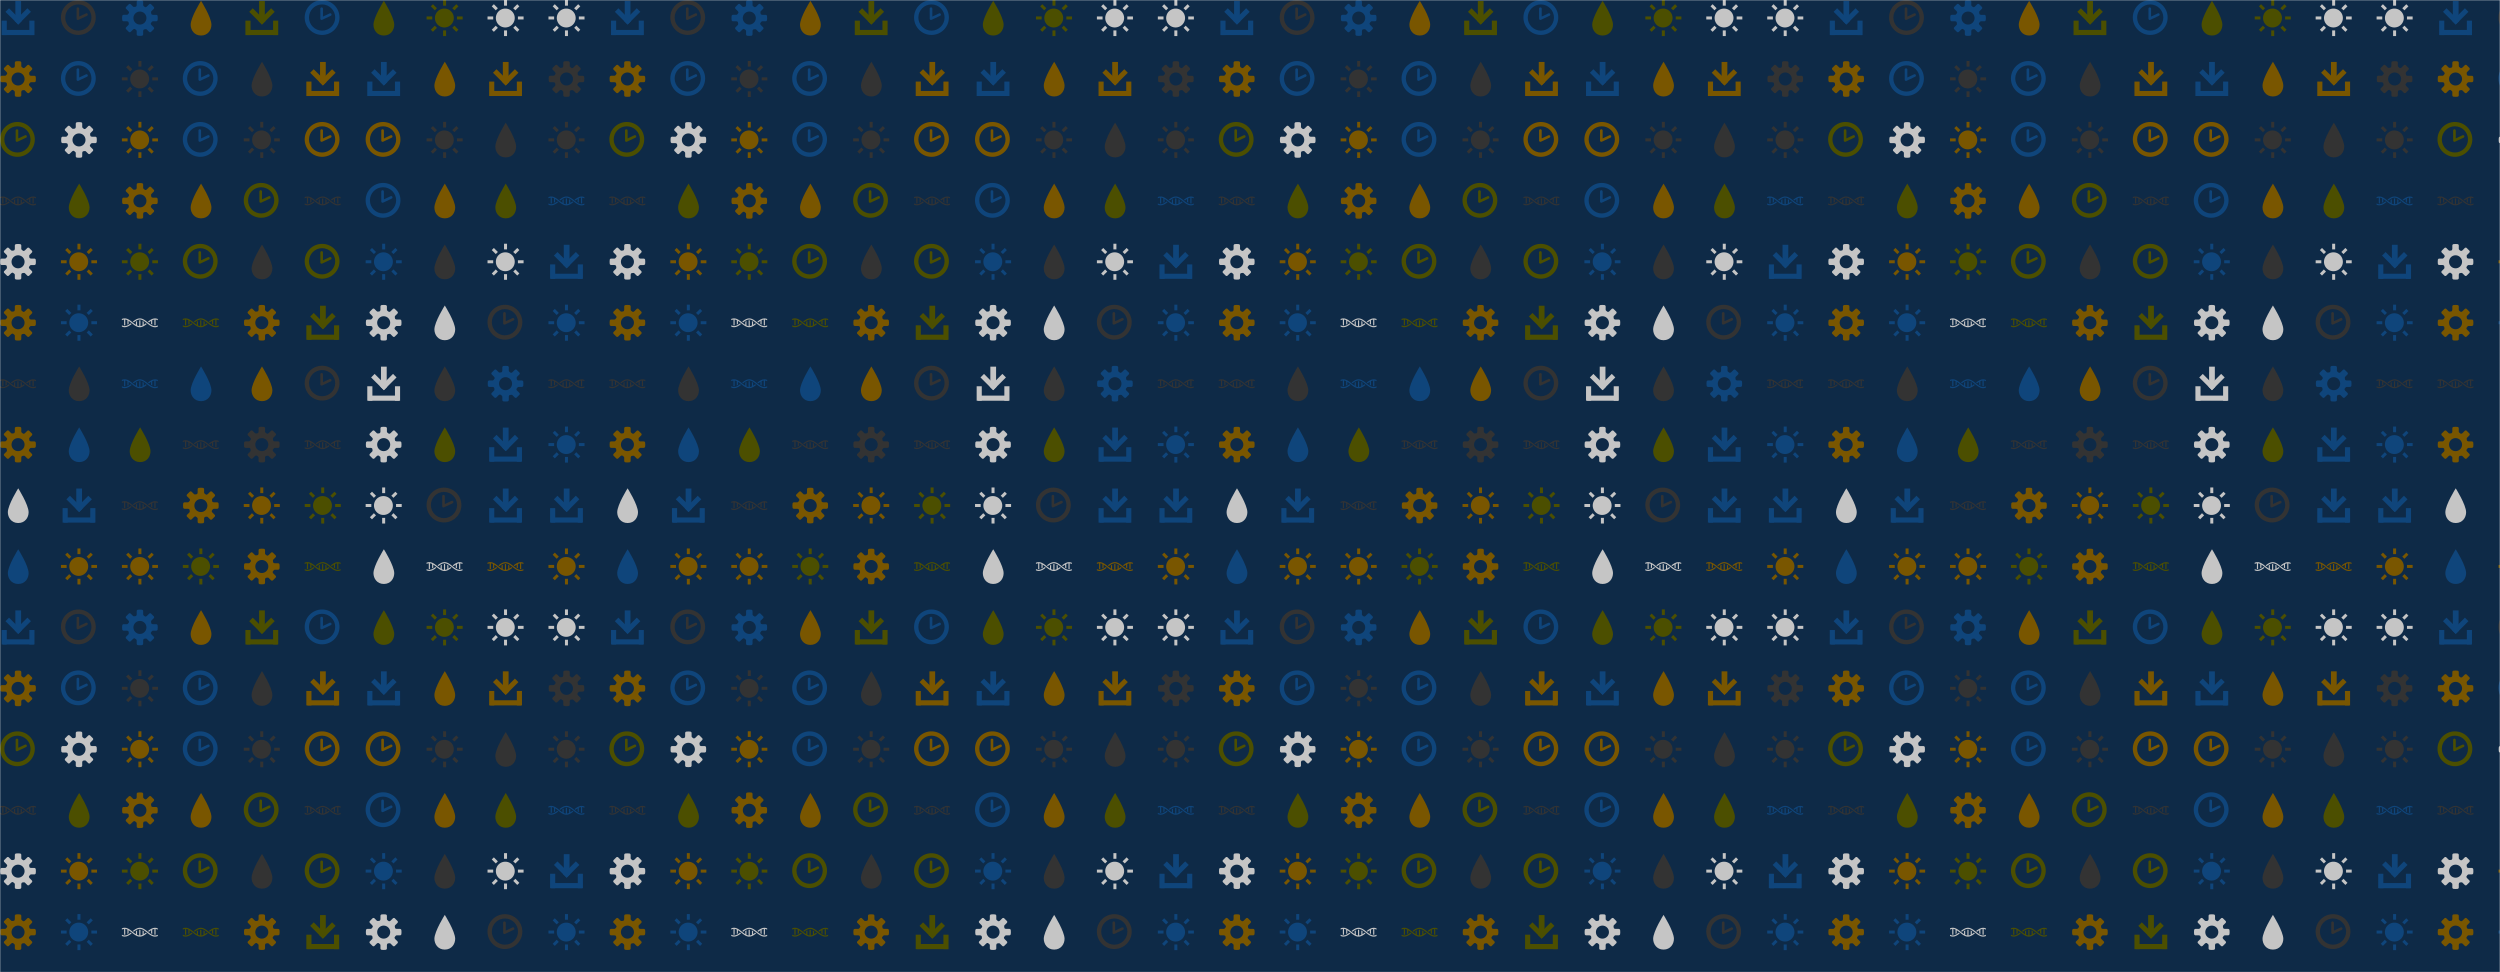 <svg xmlns="http://www.w3.org/2000/svg" version="1.1" xmlns:xlink="http://www.w3.org/1999/xlink" xmlns:svgjs="http://svgjs.com/svgjs" width="1440" height="560" preserveAspectRatio="none" viewBox="0 0 1440 560"><g mask="url(&quot;#SvgjsMask1592&quot;)" fill="none"><rect width="1440" height="560" x="0" y="0" fill="#0e2a47"></rect><use xlink:href="#SvgjsG1599" transform="translate(0, 0)" fill="rgba(121, 86, 0, 1)"></use><use xlink:href="#SvgjsG1599" transform="translate(0, 351)" fill="#0f457b"></use><use xlink:href="#SvgjsG1599" transform="translate(351, 0)" fill="#0f457b"></use><use xlink:href="#SvgjsG1599" transform="translate(351, 351)" fill="rgba(76, 79, 0, 1)"></use><use xlink:href="#SvgjsG1599" transform="translate(702, 0)" fill="#0f457b"></use><use xlink:href="#SvgjsG1599" transform="translate(702, 351)" fill="rgba(197, 197, 197, 1)"></use><use xlink:href="#SvgjsG1599" transform="translate(1053, 0)" fill="rgba(76, 79, 0, 1)"></use><use xlink:href="#SvgjsG1599" transform="translate(1053, 351)" fill="rgba(197, 197, 197, 1)"></use><use xlink:href="#SvgjsG1599" transform="translate(1404, 0)" fill="#0f457b"></use><use xlink:href="#SvgjsG1599" transform="translate(1404, 351)" fill="rgba(51, 51, 51, 1)"></use></g><defs><mask id="SvgjsMask1592"><rect width="1440" height="560" fill="#ffffff"></rect></mask><g id="SvgjsG1593"><path d="M6.498 9.304L12.139 3.663l1.565 1.566-5.641 5.641z"></path><path d="M6.8 0.457h2.541v8.028H6.8z"></path><path d="M8.072 10.876L2.429 5.238l1.563-1.566L9.636 9.313zM1.2 13.277h13.733v2.266H1.2z"></path><path d="M0.733 9.143h2.267v6.4h-2.267z m12.267 0h2.267v6.4h-2.267z"></path></g><g id="SvgjsG1597"><path d="M3.474 10.969C3.474 7.665 8.077 0.361 8.077 0.361s4.602 7.305 4.602 10.608c0 2.247-1.506 4.771-4.602 4.771-3.095 0-4.603-2.524-4.603-4.771z" fill-rule="evenodd"></path></g><g id="SvgjsG1595"><path d="M7.713 15.485C3.459 15.485 0 12.025 0 7.768 0 3.513 3.459 0.051 7.713 0.051S15.432 3.513 15.432 7.768c0 4.257-3.465 7.716-7.719 7.717z m0-1.91c3.201 0 5.81-2.604 5.81-5.809 0-3.199-2.61-5.807-5.81-5.807-3.202 0-5.804 2.609-5.804 5.807-0.001 3.206 2.602 5.809 5.804 5.809z"></path><path d="M7.753 8.787a0.574 0.574 0 0 1-0.554-0.042 0.578 0.578 0 0 1-0.259-0.399L6.931 3.862a0.58 0.58 0 0 1 1.162 0v3.478l2.975-1.4a0.578 0.578 0 0 1 0.773 0.275c0.138 0.292 0.011 0.637-0.276 0.774l-3.81 1.798z"></path></g><g id="SvgjsG1596"><path d="M11.986 8.245a46.749 46.749 0 0 1-0.521-0.411c-0.146-0.116-0.293-0.233-0.44-0.348-0.88-0.688-1.797-1.316-2.816-1.407A2.815 2.815 0 0 0 7.954 6.067c-0.086 0-0.171 0.011-0.255 0.018-1.022 0.093-1.942 0.717-2.826 1.408l0.093 0.073c0.108 0.085 0.213 0.168 0.32 0.252C6.165 7.137 7.021 6.576 7.954 6.576c0.93 0 1.784 0.558 2.66 1.236a35.098 35.098 0 0 1 0.535 0.421c0.142 0.113 0.283 0.226 0.426 0.338C12.532 9.32 13.531 10 14.658 10c0.437 0 0.854-0.104 1.257-0.273v-0.557c-0.409 0.197-0.825 0.32-1.257 0.32-0.934 0-1.792-0.563-2.672-1.245z"></path><path d="M11.574 7.496c0.029 0.023 0.059 0.046 0.088 0.07 0.109 0.087 0.216 0.17 0.325 0.256 0.318-0.246 0.635-0.476 0.952-0.67v1.37c0.17 0.111 0.34 0.214 0.51 0.301V6.878c0.315-0.147 0.634-0.248 0.96-0.283v2.537c0.078 0.01 0.157 0.018 0.237 0.018 0.091 0 0.183-0.009 0.273-0.021V6.592c0.34 0.037 0.67 0.144 0.996 0.3V6.336C15.514 6.17 15.099 6.067 14.664 6.067c-1.128 0-2.13 0.68-3.09 1.429z m-7.248 1.08c-0.034-0.027-0.068-0.053-0.102-0.08-0.104-0.083-0.207-0.162-0.31-0.245-0.877 0.678-1.733 1.238-2.665 1.238C0.82 9.49 0.407 9.36 0 9.152v0.562C0.401 9.891 0.815 10 1.249 10c1.124 0 2.122-0.677 3.077-1.423z"></path><path d="M0.989 9.133c0.084 0.011 0.17 0.019 0.254 0.02 0.086 0 0.171-0.008 0.256-0.02V6.592c0.329 0.035 0.65 0.136 0.967 0.285-0.002 0.012-0.007 0.023-0.007 0.036v1.903a5.818 5.818 0 0 0 0.51-0.303V7.152c0.487 0.3 0.971 0.684 1.467 1.08C5.525 9.101 6.652 10 7.948 10c1.123 0 2.121-0.675 3.078-1.42l-0.106-0.084c-0.103-0.082-0.205-0.161-0.306-0.242-0.313 0.242-0.622 0.466-0.934 0.658V7.564A5.816 5.816 0 0 0 9.17 7.261v1.893c0 0.01 0.004 0.019 0.005 0.029-0.316 0.149-0.637 0.252-0.965 0.288V6.937a1.97 1.97 0 0 0-0.267-0.02c-0.082 0-0.163 0.008-0.243 0.017v2.541c-0.33-0.035-0.652-0.136-0.969-0.283 0.002-0.013 0.006-0.024 0.006-0.039V7.248a5.629 5.629 0 0 0-0.51 0.302v1.368c-0.49-0.299-0.976-0.686-1.474-1.083C3.666 6.966 2.539 6.067 1.243 6.067c-0.432 0-0.844 0.096-1.243 0.251v0.55c0.324-0.144 0.652-0.244 0.989-0.278V9.133z"></path></g><g id="SvgjsG1598"><path d="M2.524 8.637H0.014V7.308h2.51v1.329zM3.656 4.576L1.884 2.804l0.935-0.935 1.772 1.772-0.935 0.935z m0 6.817l0.935 0.935-1.772 1.773-0.934-0.936 1.771-1.772z m4.997-8.884h-1.33V-0.002h1.33v2.511z m-1.33 10.952h1.33v2.51h-1.33v-2.509zM12.344 4.576l-0.96-0.935 1.796-1.772 0.935 0.935-1.772 1.772z m0 6.792l1.771 1.797-0.935 0.936-1.771-1.774 0.936-0.96z m3.643-4.06v1.329h-2.51V7.308h2.509z"></path><path d="M3.702 7.984a4.184 4.184 0 1 0 8.368 0 4.184 4.184 0 1 0-8.368 0"></path></g><g id="SvgjsG1594"><path d="M15.233 9.431c0.295 0 0.569-0.239 0.61-0.532 0 0 0.056-0.411 0.056-0.899s-0.056-0.899-0.056-0.899c-0.041-0.292-0.315-0.531-0.61-0.53h-1.524c-0.295 0-0.602-0.188-0.681-0.418s-0.188-0.967 0.021-1.176l1.078-1.077c0.209-0.209 0.225-0.565 0.036-0.792l-1.268-1.268c-0.227-0.189-0.583-0.173-0.792 0.036l-1.078 1.077c-0.208 0.209-0.556 0.293-0.772 0.187s-0.822-0.552-0.821-0.847V0.767c0-0.295-0.239-0.569-0.531-0.61 0 0-0.411-0.057-0.9-0.056s-0.899 0.057-0.899 0.056c-0.293 0.04-0.532 0.315-0.532 0.61v1.524c0 0.295-0.188 0.601-0.418 0.681s-0.967 0.188-1.176-0.021l-1.078-1.078C3.689 1.665 3.333 1.649 3.107 1.837l-1.268 1.268c-0.189 0.227-0.173 0.583 0.036 0.792l1.077 1.078c0.209 0.209 0.293 0.556 0.187 0.772s-0.552 0.822-0.847 0.822H0.767c-0.295 0-0.569 0.239-0.61 0.531 0 0-0.057 0.411-0.056 0.899s0.057 0.899 0.056 0.9c0.04 0.293 0.315 0.532 0.61 0.532h1.525c0.295 0 0.601 0.188 0.681 0.417 0.079 0.23 0.188 0.967-0.02 1.176l-1.078 1.077C1.667 12.311 1.651 12.667 1.84 12.893l1.267 1.268c0.227 0.189 0.583 0.173 0.792-0.036l1.077-1.077c0.209-0.208 0.556-0.292 0.772-0.187s0.821 0.553 0.822 0.848v1.524c0 0.295 0.239 0.569 0.532 0.61 0 0 0.411 0.057 0.899 0.057s0.899-0.056 0.899-0.057c0.293-0.04 0.531-0.315 0.532-0.609v-1.524c0-0.295 0.188-0.602 0.418-0.681 0.23-0.079 0.967-0.188 1.176 0.021l1.077 1.077c0.209 0.209 0.565 0.225 0.792 0.036l1.268-1.267c0.189-0.227 0.173-0.583-0.036-0.792l-1.078-1.077c-0.209-0.209-0.293-0.557-0.186-0.773 0.106-0.216 0.552-0.822 0.847-0.822h1.525zM8 10.892c-1.597 0-2.891-1.294-2.891-2.892 0-1.596 1.295-2.891 2.891-2.891S10.892 6.404 10.892 8 9.597 10.892 8 10.892z"></path></g><g id="SvgjsG1599"><use xlink:href="#SvgjsG1593" transform="translate(0, 0) scale(1.3)" fill="#0f457b"></use><use xlink:href="#SvgjsG1594" transform="translate(0, 35.1) scale(1.3)" fill="rgba(121, 86, 0, 1)"></use><use xlink:href="#SvgjsG1595" transform="translate(0, 70.2) scale(1.3)" fill="rgba(76, 79, 0, 1)"></use><use xlink:href="#SvgjsG1596" transform="translate(0, 105.3) scale(1.3)" fill="rgba(51, 51, 51, 1)"></use><use xlink:href="#SvgjsG1594" transform="translate(0, 140.4) scale(1.3)" fill="rgba(197, 197, 197, 1)"></use><use xlink:href="#SvgjsG1594" transform="translate(0, 175.5) scale(1.3)" fill="rgba(121, 86, 0, 1)"></use><use xlink:href="#SvgjsG1596" transform="translate(0, 210.6) scale(1.3)" fill="rgba(51, 51, 51, 1)"></use><use xlink:href="#SvgjsG1594" transform="translate(0, 245.7) scale(1.3)" fill="rgba(121, 86, 0, 1)"></use><use xlink:href="#SvgjsG1597" transform="translate(0, 280.8) scale(1.3)" fill="rgba(197, 197, 197, 1)"></use><use xlink:href="#SvgjsG1597" transform="translate(0, 315.9) scale(1.3)" fill="#0f457b"></use><use xlink:href="#SvgjsG1595" transform="translate(35.1, 0) scale(1.3)" fill="rgba(51, 51, 51, 1)"></use><use xlink:href="#SvgjsG1595" transform="translate(35.1, 35.1) scale(1.3)" fill="#0f457b"></use><use xlink:href="#SvgjsG1594" transform="translate(35.1, 70.2) scale(1.3)" fill="rgba(197, 197, 197, 1)"></use><use xlink:href="#SvgjsG1597" transform="translate(35.1, 105.3) scale(1.3)" fill="rgba(76, 79, 0, 1)"></use><use xlink:href="#SvgjsG1598" transform="translate(35.1, 140.4) scale(1.3)" fill="rgba(121, 86, 0, 1)"></use><use xlink:href="#SvgjsG1598" transform="translate(35.1, 175.5) scale(1.3)" fill="#0f457b"></use><use xlink:href="#SvgjsG1597" transform="translate(35.1, 210.6) scale(1.3)" fill="rgba(51, 51, 51, 1)"></use><use xlink:href="#SvgjsG1597" transform="translate(35.1, 245.7) scale(1.3)" fill="#0f457b"></use><use xlink:href="#SvgjsG1593" transform="translate(35.1, 280.8) scale(1.3)" fill="#0f457b"></use><use xlink:href="#SvgjsG1598" transform="translate(35.1, 315.9) scale(1.3)" fill="rgba(121, 86, 0, 1)"></use><use xlink:href="#SvgjsG1594" transform="translate(70.2, 0) scale(1.3)" fill="#0f457b"></use><use xlink:href="#SvgjsG1598" transform="translate(70.2, 35.1) scale(1.3)" fill="rgba(51, 51, 51, 1)"></use><use xlink:href="#SvgjsG1598" transform="translate(70.2, 70.2) scale(1.3)" fill="rgba(121, 86, 0, 1)"></use><use xlink:href="#SvgjsG1594" transform="translate(70.2, 105.3) scale(1.3)" fill="rgba(121, 86, 0, 1)"></use><use xlink:href="#SvgjsG1598" transform="translate(70.2, 140.4) scale(1.3)" fill="rgba(76, 79, 0, 1)"></use><use xlink:href="#SvgjsG1596" transform="translate(70.2, 175.5) scale(1.3)" fill="rgba(197, 197, 197, 1)"></use><use xlink:href="#SvgjsG1596" transform="translate(70.2, 210.6) scale(1.3)" fill="#0f457b"></use><use xlink:href="#SvgjsG1597" transform="translate(70.2, 245.7) scale(1.3)" fill="rgba(76, 79, 0, 1)"></use><use xlink:href="#SvgjsG1596" transform="translate(70.2, 280.8) scale(1.3)" fill="rgba(51, 51, 51, 1)"></use><use xlink:href="#SvgjsG1598" transform="translate(70.2, 315.9) scale(1.3)" fill="rgba(121, 86, 0, 1)"></use><use xlink:href="#SvgjsG1597" transform="translate(105.3, 0) scale(1.3)" fill="rgba(121, 86, 0, 1)"></use><use xlink:href="#SvgjsG1595" transform="translate(105.3, 35.1) scale(1.3)" fill="#0f457b"></use><use xlink:href="#SvgjsG1595" transform="translate(105.3, 70.2) scale(1.3)" fill="#0f457b"></use><use xlink:href="#SvgjsG1597" transform="translate(105.3, 105.3) scale(1.3)" fill="rgba(121, 86, 0, 1)"></use><use xlink:href="#SvgjsG1595" transform="translate(105.3, 140.4) scale(1.3)" fill="rgba(76, 79, 0, 1)"></use><use xlink:href="#SvgjsG1596" transform="translate(105.3, 175.5) scale(1.3)" fill="rgba(76, 79, 0, 1)"></use><use xlink:href="#SvgjsG1597" transform="translate(105.3, 210.6) scale(1.3)" fill="#0f457b"></use><use xlink:href="#SvgjsG1596" transform="translate(105.3, 245.7) scale(1.3)" fill="rgba(51, 51, 51, 1)"></use><use xlink:href="#SvgjsG1594" transform="translate(105.3, 280.8) scale(1.3)" fill="rgba(121, 86, 0, 1)"></use><use xlink:href="#SvgjsG1598" transform="translate(105.3, 315.9) scale(1.3)" fill="rgba(76, 79, 0, 1)"></use><use xlink:href="#SvgjsG1593" transform="translate(140.4, 0) scale(1.3)" fill="rgba(76, 79, 0, 1)"></use><use xlink:href="#SvgjsG1597" transform="translate(140.4, 35.1) scale(1.3)" fill="rgba(51, 51, 51, 1)"></use><use xlink:href="#SvgjsG1598" transform="translate(140.4, 70.2) scale(1.3)" fill="rgba(51, 51, 51, 1)"></use><use xlink:href="#SvgjsG1595" transform="translate(140.4, 105.3) scale(1.3)" fill="rgba(76, 79, 0, 1)"></use><use xlink:href="#SvgjsG1597" transform="translate(140.4, 140.4) scale(1.3)" fill="rgba(51, 51, 51, 1)"></use><use xlink:href="#SvgjsG1594" transform="translate(140.4, 175.5) scale(1.3)" fill="rgba(121, 86, 0, 1)"></use><use xlink:href="#SvgjsG1597" transform="translate(140.4, 210.6) scale(1.3)" fill="rgba(121, 86, 0, 1)"></use><use xlink:href="#SvgjsG1594" transform="translate(140.4, 245.7) scale(1.3)" fill="rgba(51, 51, 51, 1)"></use><use xlink:href="#SvgjsG1598" transform="translate(140.4, 280.8) scale(1.3)" fill="rgba(121, 86, 0, 1)"></use><use xlink:href="#SvgjsG1594" transform="translate(140.4, 315.9) scale(1.3)" fill="rgba(121, 86, 0, 1)"></use><use xlink:href="#SvgjsG1595" transform="translate(175.5, 0) scale(1.3)" fill="#0f457b"></use><use xlink:href="#SvgjsG1593" transform="translate(175.5, 35.1) scale(1.3)" fill="rgba(121, 86, 0, 1)"></use><use xlink:href="#SvgjsG1595" transform="translate(175.5, 70.2) scale(1.3)" fill="rgba(121, 86, 0, 1)"></use><use xlink:href="#SvgjsG1596" transform="translate(175.5, 105.3) scale(1.3)" fill="rgba(51, 51, 51, 1)"></use><use xlink:href="#SvgjsG1595" transform="translate(175.5, 140.4) scale(1.3)" fill="rgba(76, 79, 0, 1)"></use><use xlink:href="#SvgjsG1593" transform="translate(175.5, 175.5) scale(1.3)" fill="rgba(76, 79, 0, 1)"></use><use xlink:href="#SvgjsG1595" transform="translate(175.5, 210.6) scale(1.3)" fill="rgba(51, 51, 51, 1)"></use><use xlink:href="#SvgjsG1596" transform="translate(175.5, 245.7) scale(1.3)" fill="rgba(51, 51, 51, 1)"></use><use xlink:href="#SvgjsG1598" transform="translate(175.5, 280.8) scale(1.3)" fill="rgba(76, 79, 0, 1)"></use><use xlink:href="#SvgjsG1596" transform="translate(175.5, 315.9) scale(1.3)" fill="rgba(76, 79, 0, 1)"></use><use xlink:href="#SvgjsG1597" transform="translate(210.6, 0) scale(1.3)" fill="rgba(76, 79, 0, 1)"></use><use xlink:href="#SvgjsG1593" transform="translate(210.6, 35.1) scale(1.3)" fill="#0f457b"></use><use xlink:href="#SvgjsG1595" transform="translate(210.6, 70.2) scale(1.3)" fill="rgba(121, 86, 0, 1)"></use><use xlink:href="#SvgjsG1595" transform="translate(210.6, 105.3) scale(1.3)" fill="#0f457b"></use><use xlink:href="#SvgjsG1598" transform="translate(210.6, 140.4) scale(1.3)" fill="#0f457b"></use><use xlink:href="#SvgjsG1594" transform="translate(210.6, 175.5) scale(1.3)" fill="rgba(197, 197, 197, 1)"></use><use xlink:href="#SvgjsG1593" transform="translate(210.6, 210.6) scale(1.3)" fill="rgba(197, 197, 197, 1)"></use><use xlink:href="#SvgjsG1594" transform="translate(210.6, 245.7) scale(1.3)" fill="rgba(197, 197, 197, 1)"></use><use xlink:href="#SvgjsG1598" transform="translate(210.6, 280.8) scale(1.3)" fill="rgba(197, 197, 197, 1)"></use><use xlink:href="#SvgjsG1597" transform="translate(210.6, 315.9) scale(1.3)" fill="rgba(197, 197, 197, 1)"></use><use xlink:href="#SvgjsG1598" transform="translate(245.7, 0) scale(1.3)" fill="rgba(76, 79, 0, 1)"></use><use xlink:href="#SvgjsG1597" transform="translate(245.7, 35.1) scale(1.3)" fill="rgba(121, 86, 0, 1)"></use><use xlink:href="#SvgjsG1598" transform="translate(245.7, 70.2) scale(1.3)" fill="rgba(51, 51, 51, 1)"></use><use xlink:href="#SvgjsG1597" transform="translate(245.7, 105.3) scale(1.3)" fill="rgba(121, 86, 0, 1)"></use><use xlink:href="#SvgjsG1597" transform="translate(245.7, 140.4) scale(1.3)" fill="rgba(51, 51, 51, 1)"></use><use xlink:href="#SvgjsG1597" transform="translate(245.7, 175.5) scale(1.3)" fill="rgba(197, 197, 197, 1)"></use><use xlink:href="#SvgjsG1597" transform="translate(245.7, 210.6) scale(1.3)" fill="rgba(51, 51, 51, 1)"></use><use xlink:href="#SvgjsG1597" transform="translate(245.7, 245.7) scale(1.3)" fill="rgba(76, 79, 0, 1)"></use><use xlink:href="#SvgjsG1595" transform="translate(245.7, 280.8) scale(1.3)" fill="rgba(51, 51, 51, 1)"></use><use xlink:href="#SvgjsG1596" transform="translate(245.7, 315.9) scale(1.3)" fill="rgba(197, 197, 197, 1)"></use><use xlink:href="#SvgjsG1598" transform="translate(280.8, 0) scale(1.3)" fill="rgba(197, 197, 197, 1)"></use><use xlink:href="#SvgjsG1593" transform="translate(280.8, 35.1) scale(1.3)" fill="rgba(121, 86, 0, 1)"></use><use xlink:href="#SvgjsG1597" transform="translate(280.8, 70.2) scale(1.3)" fill="rgba(51, 51, 51, 1)"></use><use xlink:href="#SvgjsG1597" transform="translate(280.8, 105.3) scale(1.3)" fill="rgba(76, 79, 0, 1)"></use><use xlink:href="#SvgjsG1598" transform="translate(280.8, 140.4) scale(1.3)" fill="rgba(197, 197, 197, 1)"></use><use xlink:href="#SvgjsG1595" transform="translate(280.8, 175.5) scale(1.3)" fill="rgba(51, 51, 51, 1)"></use><use xlink:href="#SvgjsG1594" transform="translate(280.8, 210.6) scale(1.3)" fill="#0f457b"></use><use xlink:href="#SvgjsG1593" transform="translate(280.8, 245.7) scale(1.3)" fill="#0f457b"></use><use xlink:href="#SvgjsG1593" transform="translate(280.8, 280.8) scale(1.3)" fill="#0f457b"></use><use xlink:href="#SvgjsG1596" transform="translate(280.8, 315.9) scale(1.3)" fill="rgba(121, 86, 0, 1)"></use><use xlink:href="#SvgjsG1598" transform="translate(315.9, 0) scale(1.3)" fill="rgba(197, 197, 197, 1)"></use><use xlink:href="#SvgjsG1594" transform="translate(315.9, 35.1) scale(1.3)" fill="rgba(51, 51, 51, 1)"></use><use xlink:href="#SvgjsG1598" transform="translate(315.9, 70.2) scale(1.3)" fill="rgba(51, 51, 51, 1)"></use><use xlink:href="#SvgjsG1596" transform="translate(315.9, 105.3) scale(1.3)" fill="#0f457b"></use><use xlink:href="#SvgjsG1593" transform="translate(315.9, 140.4) scale(1.3)" fill="#0f457b"></use><use xlink:href="#SvgjsG1598" transform="translate(315.9, 175.5) scale(1.3)" fill="#0f457b"></use><use xlink:href="#SvgjsG1596" transform="translate(315.9, 210.6) scale(1.3)" fill="rgba(51, 51, 51, 1)"></use><use xlink:href="#SvgjsG1598" transform="translate(315.9, 245.7) scale(1.3)" fill="#0f457b"></use><use xlink:href="#SvgjsG1593" transform="translate(315.9, 280.8) scale(1.3)" fill="#0f457b"></use><use xlink:href="#SvgjsG1598" transform="translate(315.9, 315.9) scale(1.3)" fill="rgba(121, 86, 0, 1)"></use></g></defs></svg>
